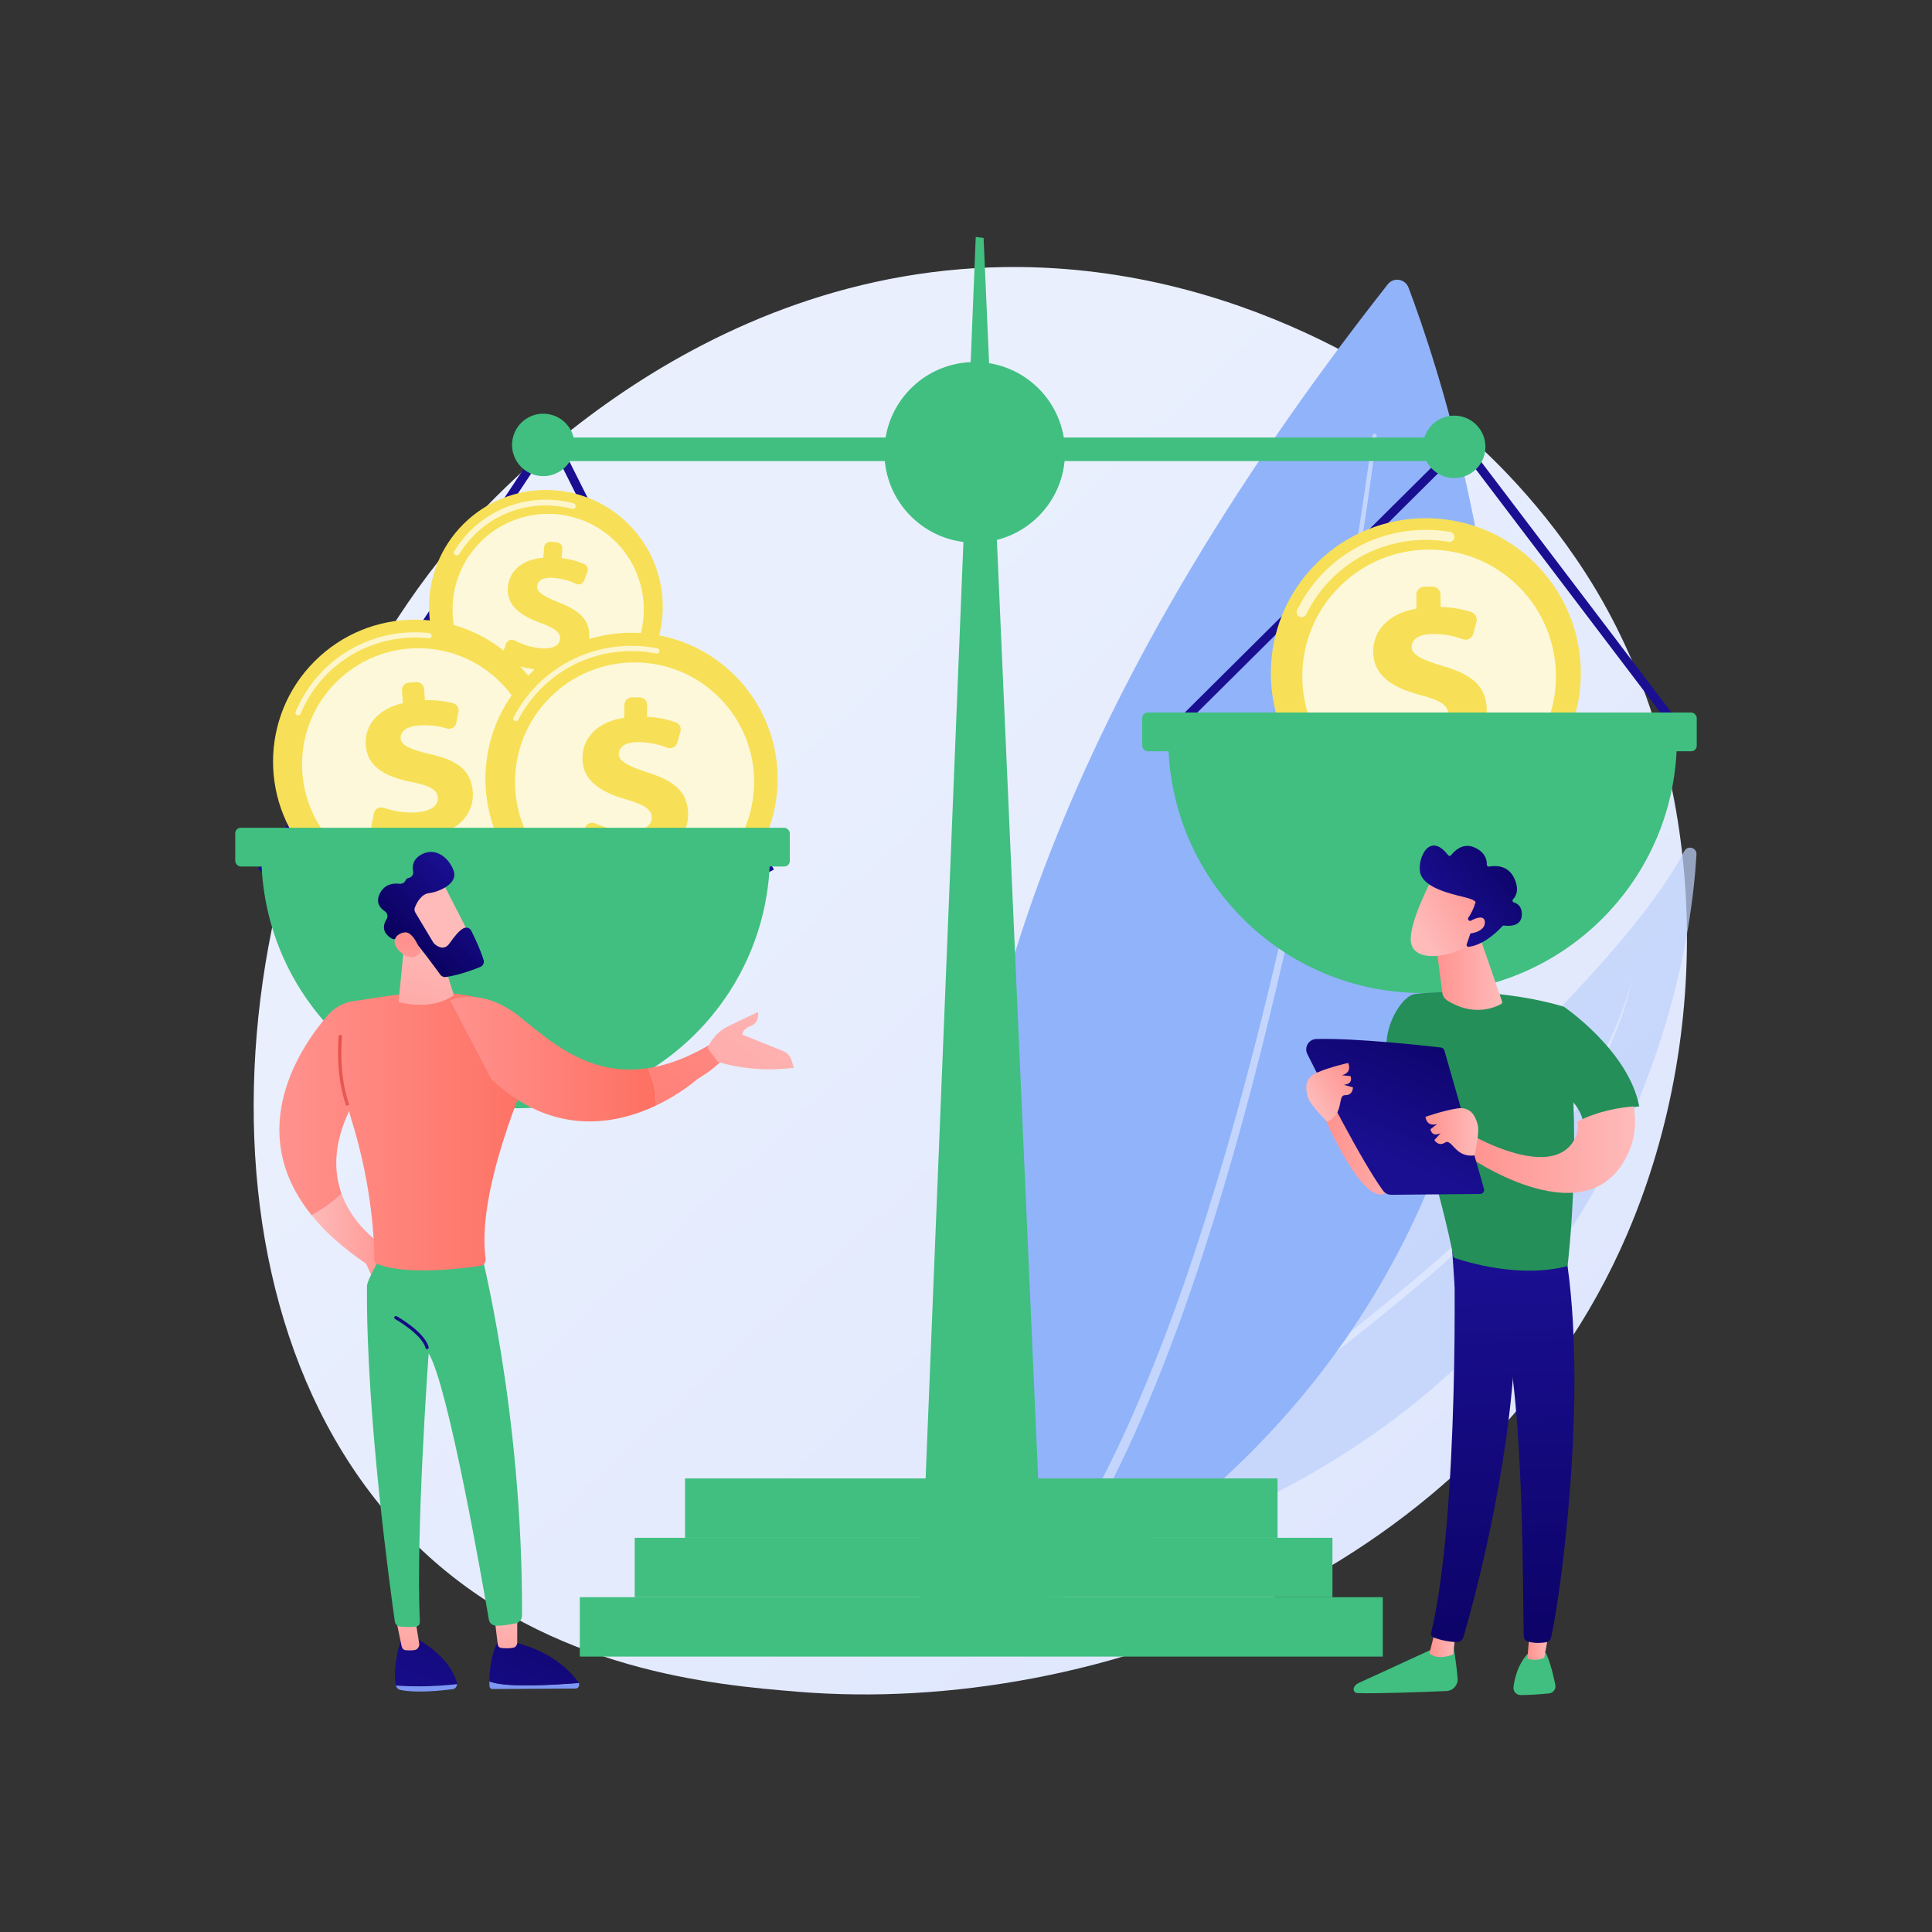 <?xml version="1.0" encoding="UTF-8"?>
<svg id="Illustration" xmlns="http://www.w3.org/2000/svg" xmlns:xlink="http://www.w3.org/1999/xlink" viewBox="0 0 3710 3710">
  <rect x="0" y="0" width="3710" height="3710" fill="#333333" stroke="none"/>
  <defs>
    <style>
      .cls-1 {
        fill: url(#linear-gradient-2);
      }

      .cls-2 {
        opacity: .45;
      }

      .cls-2, .cls-3, .cls-4 {
        fill: #fff;
      }

      .cls-5 {
        fill: url(#linear-gradient-17);
      }

      .cls-6 {
        fill: #248f59;
      }

      .cls-7 {
        fill: url(#linear-gradient-15);
      }

      .cls-8 {
        fill: url(#linear-gradient-18);
      }

      .cls-9 {
        fill: url(#linear-gradient-28);
      }

      .cls-10 {
        fill: url(#linear-gradient-14);
      }

      .cls-11 {
        fill: url(#linear-gradient-20);
      }

      .cls-12 {
        fill: url(#linear-gradient-6);
      }

      .cls-13 {
        fill: url(#linear-gradient-11);
      }

      .cls-14 {
        fill: #40bf80;
      }

      .cls-15 {
        fill: url(#linear-gradient-10);
      }

      .cls-16 {
        fill: #91b3fa;
      }

      .cls-3 {
        opacity: .7;
      }

      .cls-17 {
        fill: url(#linear-gradient-16);
      }

      .cls-18 {
        fill: url(#linear-gradient-31);
      }

      .cls-19 {
        fill: #7d97f4;
      }

      .cls-20 {
        fill: url(#linear-gradient-21);
      }

      .cls-21 {
        fill: url(#linear-gradient-25);
      }

      .cls-22 {
        fill: url(#linear-gradient-5);
      }

      .cls-23 {
        fill: url(#linear-gradient-7);
      }

      .cls-24 {
        fill: url(#linear-gradient-24);
      }

      .cls-25 {
        fill: url(#linear-gradient-9);
      }

      .cls-26 {
        fill: url(#linear-gradient-22);
      }

      .cls-27 {
        fill: url(#linear-gradient-3);
      }

      .cls-28 {
        fill: #f7e057;
      }

      .cls-29 {
        fill: url(#linear-gradient);
      }

      .cls-4 {
        opacity: .78;
      }

      .cls-30 {
        fill: url(#linear-gradient-27);
      }

      .cls-31 {
        fill: url(#linear-gradient-29);
      }

      .cls-32 {
        fill: url(#linear-gradient-30);
      }

      .cls-33 {
        fill: #bdd0fb;
      }

      .cls-34 {
        fill: url(#linear-gradient-23);
      }

      .cls-35 {
        fill: url(#linear-gradient-19);
      }

      .cls-36 {
        fill: url(#linear-gradient-4);
      }

      .cls-37 {
        fill: url(#linear-gradient-8);
      }

      .cls-38 {
        opacity: .71;
      }

      .cls-39 {
        fill: url(#linear-gradient-12);
      }

      .cls-40 {
        fill: url(#linear-gradient-13);
      }

      .cls-41 {
        fill: url(#linear-gradient-26);
      }
    </style>
    <linearGradient id="linear-gradient" x1="3400.92" y1="3616.22" x2="1379.7" y2="1434.58" gradientUnits="userSpaceOnUse">
      <stop offset="0" stop-color="#dae3fe"/>
      <stop offset="1" stop-color="#e9effd"/>
    </linearGradient>
    <linearGradient id="linear-gradient-2" x1="2585.05" y1="-1688.81" x2="2137.51" y2="-746.26" gradientUnits="userSpaceOnUse">
      <stop offset="0" stop-color="#09005d"/>
      <stop offset="1" stop-color="#1a0f91"/>
    </linearGradient>
    <linearGradient id="linear-gradient-3" x1="3907.2" y1="-1061.04" x2="3459.65" y2="-118.48" xlink:href="#linear-gradient-2"/>
    <linearGradient id="linear-gradient-4" x1="-4986.9" y1="2373.74" x2="-4827.92" y2="2373.74" gradientTransform="translate(5585.36)" gradientUnits="userSpaceOnUse">
      <stop offset="0" stop-color="#febbba"/>
      <stop offset="1" stop-color="#ff928e"/>
    </linearGradient>
    <linearGradient id="linear-gradient-5" x1="962.05" y1="2844.22" x2="768.04" y2="3331.55" xlink:href="#linear-gradient-2"/>
    <linearGradient id="linear-gradient-6" x1="-4793.9" y1="3055.95" x2="-4816.67" y2="3254.69" xlink:href="#linear-gradient-4"/>
    <linearGradient id="linear-gradient-7" x1="1143.11" y1="2916.3" x2="949.1" y2="3403.63" xlink:href="#linear-gradient-2"/>
    <linearGradient id="linear-gradient-8" x1="-4608.41" y1="3077.21" x2="-4631.18" y2="3275.94" xlink:href="#linear-gradient-4"/>
    <linearGradient id="linear-gradient-9" x1="536.46" y1="2172.84" x2="1036.14" y2="2172.84" gradientUnits="userSpaceOnUse">
      <stop offset="0" stop-color="#ff928e"/>
      <stop offset="1" stop-color="#fe7062"/>
    </linearGradient>
    <linearGradient id="linear-gradient-10" x1="-4743.59" y1="1785.5" x2="-4830.54" y2="2161.23" xlink:href="#linear-gradient-4"/>
    <linearGradient id="linear-gradient-11" x1="965.72" y1="1676.67" x2="1298.04" y2="1434.55" gradientTransform="matrix(1, 0, 0, 1, 0, 0)" xlink:href="#linear-gradient-4"/>
    <linearGradient id="linear-gradient-12" x1="-4592.2" y1="-4129.33" x2="-4407.94" y2="-4129.33" gradientTransform="translate(6936.36 1318.79) rotate(-46.73)" xlink:href="#linear-gradient-2"/>
    <linearGradient id="linear-gradient-13" x1="-4700.31" y1="-4016.73" x2="-4576.59" y2="-4143.67" gradientTransform="translate(6936.36 1318.79) rotate(-46.73)" xlink:href="#linear-gradient-4"/>
    <linearGradient id="linear-gradient-14" x1="-4816.81" y1="1856.29" x2="-4996.8" y2="2186.96" gradientTransform="translate(5585.36)" gradientUnits="userSpaceOnUse">
      <stop offset="0" stop-color="#e1473d"/>
      <stop offset="1" stop-color="#e9605a"/>
    </linearGradient>
    <linearGradient id="linear-gradient-15" x1="-4746.3" y1="2471.89" x2="-4807.37" y2="2580.57" gradientTransform="translate(5585.36)" xlink:href="#linear-gradient-2"/>
    <linearGradient id="linear-gradient-16" x1="864.33" y1="2033.85" x2="1259.78" y2="2033.85" xlink:href="#linear-gradient-9"/>
    <linearGradient id="linear-gradient-17" x1="-4828.5" y1="1776.32" x2="-5360.56" y2="2457.05" gradientTransform="translate(6353.13)" xlink:href="#linear-gradient-9"/>
    <linearGradient id="linear-gradient-18" x1="-4757.29" y1="1831.97" x2="-5289.36" y2="2512.7" gradientTransform="translate(6353.13)" xlink:href="#linear-gradient-4"/>
    <linearGradient id="linear-gradient-19" x1="2734.92" y1="2190.19" x2="2545.94" y2="2190.19" gradientTransform="matrix(1, 0, 0, 1, 0, 0)" xlink:href="#linear-gradient-4"/>
    <linearGradient id="linear-gradient-20" x1="-416.84" y1="3156.51" x2="-366.51" y2="3156.51" gradientTransform="translate(2378.3) rotate(-180) scale(1 -1)" xlink:href="#linear-gradient-4"/>
    <linearGradient id="linear-gradient-21" x1="-473.71" y1="3348.01" x2="-439.36" y2="2426.31" gradientTransform="translate(2378.3) rotate(-180) scale(1 -1)" xlink:href="#linear-gradient-2"/>
    <linearGradient id="linear-gradient-22" x1="-598.23" y1="3153.93" x2="-554.77" y2="3153.93" gradientTransform="translate(2378.3) rotate(-180) scale(1 -1)" xlink:href="#linear-gradient-4"/>
    <linearGradient id="linear-gradient-23" x1="-558.66" y1="3344.85" x2="-524.31" y2="2423.15" gradientTransform="translate(2378.3) rotate(-180) scale(1 -1)" xlink:href="#linear-gradient-2"/>
    <linearGradient id="linear-gradient-24" x1="-761.57" y1="2207.7" x2="-436.19" y2="2207.7" gradientTransform="translate(2378.3) rotate(-180) scale(1 -1)" xlink:href="#linear-gradient-4"/>
    <linearGradient id="linear-gradient-25" x1="2790.02" y1="1888.73" x2="2648.26" y2="2221.32" xlink:href="#linear-gradient-2"/>
    <linearGradient id="linear-gradient-26" x1="-460.35" y1="2173.59" x2="-358.97" y2="2173.59" gradientTransform="translate(2378.3) rotate(-180) scale(1 -1)" xlink:href="#linear-gradient-4"/>
    <linearGradient id="linear-gradient-27" x1="2018.76" y1="2766.51" x2="2120.14" y2="2766.51" gradientTransform="translate(-661.62 848.1) rotate(-32.09)" xlink:href="#linear-gradient-4"/>
    <linearGradient id="linear-gradient-28" x1="-506.32" y1="1869.9" x2="-377.67" y2="1869.9" gradientTransform="translate(2378.3) rotate(-180) scale(1 -1)" xlink:href="#linear-gradient-4"/>
    <linearGradient id="linear-gradient-29" x1="-5809.02" y1="-1711.79" x2="-5857.09" y2="-1870.35" gradientTransform="translate(-2748.04 -803.17) rotate(-138.25) scale(1 -1)" xlink:href="#linear-gradient-4"/>
    <linearGradient id="linear-gradient-30" x1="-5852.39" y1="-1988.06" x2="-5812.18" y2="-1758.69" gradientTransform="translate(-2748.04 -803.17) rotate(-138.25) scale(1 -1)" xlink:href="#linear-gradient-2"/>
    <linearGradient id="linear-gradient-31" x1="-5858.16" y1="-1712.53" x2="-5901.42" y2="-1855.19" gradientTransform="translate(-2748.04 -803.17) rotate(-138.25) scale(1 -1)" xlink:href="#linear-gradient-4"/>
  </defs>
  <path class="cls-29" d="M3124.09,2371.23c-278.83,646.94-1014.84,924.82-1591.52,877.44-157.46-12.94-474.26-38.96-721.63-271.17-475.05-445.94-401.88-1378.07,52.87-1926.87,58.56-70.67,463.93-544.17,1095.61-537.84,462.49,4.64,787.1,263.97,826.57,296.28,49.86,40.81,159.84,137.8,258.96,291.66,232.89,361.52,253.36,866.21,79.12,1270.49Z"/>
  <g class="cls-38">
    <path class="cls-33" d="M2031.21,3015.82s20.69-229.99,268.66-447.16c230.08-201.49,793.46-665.49,934.44-934.18,6.24-11.9,24.22-7.02,23.43,6.4-8.44,143.94-57.91,502.78-331.15,844.08-352.35,440.12-895.39,530.86-895.39,530.86Z"/>
    <path class="cls-2" d="M3132.66,1886.2c-6.28,31.28-16.44,61.67-28.21,91.3-1.45,3.72-2.83,7.46-4.34,11.16l-4.75,10.98-9.53,21.97-10.44,21.55c-3.55,7.15-6.79,14.47-10.77,21.39-29.93,56.42-64.49,110.48-103.57,161.08-9.26,13.06-19.83,25.06-29.94,37.44l-15.29,18.47c-2.59,3.04-5.01,6.24-7.74,9.16l-8.08,8.85-32.34,35.41c-5.26,6.03-11.13,11.46-16.78,17.12l-17.07,16.84-17.07,16.84-8.56,8.39-8.93,7.99-35.75,31.95c-5.99,5.27-11.84,10.76-17.96,15.86l-18.35,15.32-36.69,30.63-37.04,30.22c-12.38,10.03-24.66,20.19-37.18,30.04-24.91,19.88-49.93,39.61-75.16,59.05-25.11,19.61-50.53,38.8-75.85,58.13l-76.53,57.18c-51.04,38.05-102.14,75.99-151.86,115.55-12.57,9.73-24.63,20.04-36.87,30.16-6.19,4.99-12.01,10.37-17.96,15.62-5.89,5.31-11.94,10.46-17.71,15.9-11.3,11.1-23.03,21.82-33.53,33.69l-8.1,8.7c-1.33,1.47-2.75,2.86-4,4.39l-3.74,4.61-14.97,18.46-.06,.07c-.6,.74-1.68,.85-2.42,.25-.71-.58-.84-1.61-.31-2.35,18.71-25.97,40.14-49.84,62.93-72.24,5.69-5.61,11.64-10.92,17.46-16.4,5.87-5.42,11.62-10.98,17.71-16.12,12.06-10.44,23.97-21.1,36.35-31.14l18.42-15.27c6.18-5.04,12.47-9.93,18.7-14.9l18.74-14.85,18.87-14.66c25.13-19.59,50.47-38.86,75.73-58.25,50.53-38.73,101.06-77.41,151.14-116.64,50.13-39.17,99.62-79.12,148.78-119.47l36.6-30.59,18.3-15.29c6.11-5.09,11.92-10.46,17.89-15.68l35.62-31.51,8.91-7.88,8.53-8.28,17.01-16.61c45.94-43.72,88.09-91.27,127.66-140.76,39.78-49.39,75.15-102.32,106.02-157.74,4.1-6.8,7.44-14,11.23-20.98l11.06-21.08,10.17-21.53,5.08-10.77c1.62-3.62,3.11-7.3,4.67-10.95,3.04-7.33,6.3-14.58,9.16-21.99l8.38-22.31c5.1-15.03,10.36-30.08,13.91-45.58,.02-.12,.13-.19,.25-.17,.11,.02,.19,.14,.17,.25Z"/>
  </g>
  <g>
    <path class="cls-16" d="M2704.83,552.44c99,261.47,614.12,1806.58-722.36,2549.48,0,0-596.17-930.07,682.46-2556.01,11.19-14.22,33.43-10.55,39.9,6.53Z"/>
    <path class="cls-2" d="M2643.51,837.56c-11.28,88.64-24.35,176.94-38.17,265.15-13.86,88.19-28.72,176.22-44.59,264.06-31.74,175.68-67.34,350.66-108.22,524.41-41.01,173.7-87.02,346.31-142.25,516.06-27.35,84.95-57.73,168.94-91.26,251.66-33.64,82.66-70.55,164.13-113.78,242.38-2.55,4.62-8.31,6.25-12.87,3.64-4.55-2.61-6.17-8.48-3.62-13.1l.02-.04,.02-.04c43.11-77.1,80.17-157.77,114.03-239.74,33.74-82.05,64.43-165.5,92.11-250.02,55.9-168.86,102.69-340.87,144.52-514.06,41.7-173.25,78.15-347.84,110.75-523.18,16.3-87.67,31.6-175.54,45.89-263.59,14.25-88.04,27.77-176.26,39.47-264.64v-.04c.3-2.23,2.32-3.79,4.51-3.48,2.18,.31,3.72,2.35,3.44,4.57Z"/>
  </g>
  <polygon class="cls-14" points="2007.52 3157.38 1764.58 3157.38 1873.7 455 1888.78 456.9 2007.52 3157.38"/>
  <rect class="cls-14" x="1315.5" y="2839.02" width="1137.77" height="114.03"/>
  <rect class="cls-14" x="1218.86" y="2953.05" width="1339.84" height="114.03"/>
  <rect class="cls-14" x="1113.43" y="3067.08" width="1541.92" height="114.03"/>
  <rect class="cls-14" x="1029" y="840.19" width="1802.27" height="45.21"/>
  <polygon class="cls-1" points="508.9 1678.45 494.78 1669.07 1059.74 818.86 1486.13 1669.96 1470.97 1677.56 1057.68 852.6 508.9 1678.45"/>
  <circle class="cls-14" cx="1043.28" cy="854.4" r="59.95" transform="translate(-27.96 1673.48) rotate(-76.72)"/>
  <polygon class="cls-27" points="2256.16 1410.98 2244.21 1398.96 2807.95 838.9 3233.65 1399.85 3220.14 1410.1 2806.16 864.58 2256.16 1410.98"/>
  <circle class="cls-14" cx="1871.7" cy="868.64" r="173.43"/>
  <circle class="cls-14" cx="2792.51" cy="858.07" r="59.95" transform="translate(211.16 2225.93) rotate(-45)"/>
  <g>
    <circle class="cls-28" cx="2738" cy="1292.7" r="297.61" transform="translate(-112.14 2314.68) rotate(-45)"/>
    <circle class="cls-28" cx="2738" cy="1292.7" r="287.72" transform="translate(-112.14 2314.68) rotate(-45)"/>
    <path class="cls-3" d="M2499.65,1185.2c-1.46,.02-2.94-.3-4.34-.99-4.77-2.35-6.73-8.12-4.38-12.88,46.19-93.84,139.8-152.78,244.3-153.83,16.68-.17,33.39,1.17,49.68,3.96,5.23,.9,8.75,5.87,7.85,11.1-.9,5.24-5.85,8.8-11.11,7.85-15.15-2.59-30.71-3.84-46.23-3.68-97.2,.98-184.27,55.8-227.23,143.08-1.66,3.37-5.03,5.34-8.54,5.38Z"/>
    <circle class="cls-4" cx="2744.33" cy="1298.91" r="243.52" transform="translate(-114.67 2320.98) rotate(-45)"/>
    <path class="cls-28" d="M2722.26,1480.17l-.27-26.49c-27.63-.83-55.01-7.07-74.5-15.37-6.96-2.96-10.57-10.7-8.65-18.02l6.48-24.75c2.38-9.08,12.18-13.86,20.87-10.32,19.33,7.88,43.15,14.02,68.78,13.76,26.6-.27,46.35-9.48,46.16-27.97-.17-16.68-15.6-26.44-52.67-35.99-52.89-13.9-91-36.51-91.46-82.95-.42-41.93,29.92-74.25,83.03-83.35l-.27-26.49c-.09-8.52,6.76-15.51,15.28-15.59l15.57-.16c8.52-.09,15.51,6.76,15.59,15.28l.24,23.79c25.57,.77,44.21,4.95,59.03,9.99,7.59,2.58,11.81,10.69,9.78,18.45l-5.96,22.88c-2.3,8.82-11.66,13.74-20.22,10.6-13.64-5-32.91-10.16-57.89-9.91-31.56,.32-40.45,13.48-40.33,25.2,.15,14.43,19.18,24.15,60.33,36.37,58.79,16.99,83.38,41.09,83.82,84.83,.4,40.13-28.99,76.49-86.61,86.09l.3,29.65c.09,8.53-6.76,15.5-15.28,15.59l-15.57,.16c-8.52,.09-15.51-6.76-15.59-15.28Z"/>
  </g>
  <g>
    <path class="cls-14" d="M2731.76,1906.89c269.71,0,488.36-218.64,488.36-488.36h-976.71c0,269.71,218.64,488.36,488.36,488.36Z"/>
    <rect class="cls-14" x="2193.32" y="1368.24" width="1064.93" height="74.37" rx="10.61" ry="10.61"/>
  </g>
  <g>
    <circle class="cls-28" cx="1048.33" cy="1165.28" r="224.39" transform="translate(-516.93 1082.58) rotate(-45)"/>
    <circle class="cls-28" cx="1048.33" cy="1165.28" r="216.92" transform="translate(-516.93 1082.58) rotate(-45)"/>
    <path class="cls-3" d="M876.79,1066.65c-.83-.07-1.67-.32-2.43-.79-2.61-1.59-3.43-4.99-1.84-7.59,40.71-66.76,114.39-104.35,192.28-98.1,12.41,1,24.77,3.12,36.73,6.3,2.95,.78,4.7,3.81,3.92,6.76-.79,2.95-3.79,4.75-6.76,3.92-11.32-3.01-23.02-5.02-34.77-5.96-73.7-5.92-143.43,29.65-181.95,92.83-1.12,1.84-3.15,2.8-5.17,2.63Z"/>
    <circle class="cls-4" cx="1052.66" cy="1170.37" r="183.6" transform="translate(-519.26 1087.14) rotate(-45)"/>
    <path class="cls-28" d="M1023.78,1304.98l1.6-19.91c-20.69-2.5-40.83-9.05-54.9-16.6-5.02-2.7-7.21-8.75-5.27-14.12l6.55-18.14c2.4-6.65,10.08-9.58,16.37-6.33,13.98,7.23,31.45,13.46,50.71,15,19.99,1.61,35.45-3.98,36.56-17.87,1.01-12.54-9.91-20.92-37.1-30.6-38.77-14.03-65.85-33.6-63.05-68.5,2.53-31.51,27.51-53.72,68.01-56.95l1.6-19.91c.51-6.41,6.13-11.18,12.53-10.67l11.7,.94c6.41,.51,11.18,6.13,10.67,12.53l-1.44,17.88c19.14,2.31,32.86,6.72,43.64,11.51,5.52,2.45,8.14,8.83,6.09,14.51l-6.03,16.78c-2.32,6.47-9.68,9.53-15.9,6.59-9.91-4.68-24.02-9.87-42.8-11.37-23.72-1.9-31.28,7.38-31.99,16.19-.87,10.84,12.76,19.44,42.83,31.4,42.99,16.75,59.82,36.52,57.18,69.39-2.42,30.16-26.96,55.47-70.88,58.76l-1.79,22.28c-.51,6.41-6.12,11.18-12.53,10.67l-11.7-.94c-6.41-.51-11.18-6.13-10.67-12.53Z"/>
  </g>
  <g>
    <circle class="cls-28" cx="796.99" cy="1462.56" r="272.66" transform="translate(-800.75 991.93) rotate(-45)"/>
    <circle class="cls-28" cx="796.99" cy="1462.56" r="263.6" transform="translate(-800.75 991.93) rotate(-45)"/>
    <path class="cls-3" d="M572.79,1373.76c-.76,.05-1.55-.06-2.31-.38-2.58-1.08-3.8-4.05-2.71-6.62,36.47-87.07,117.57-145.3,211.66-151.97,15.01-1.06,30.15-.78,44.98,.86,2.78,.3,4.79,2.8,4.48,5.59-.31,2.78-2.8,4.81-5.59,4.48-14.23-1.56-28.75-1.84-43.16-.82-90.25,6.4-168.05,62.26-203.03,145.78-.76,1.82-2.47,2.97-4.32,3.1Z"/>
    <circle class="cls-4" cx="803.13" cy="1467.88" r="223.1" transform="translate(-802.72 997.83) rotate(-45)"/>
    <path class="cls-28" d="M793.02,1634.87l-1.72-24.21c-25.31,.78-50.7-3.41-68.98-9.91-6.53-2.32-10.26-9.2-8.91-16l4.55-22.99c1.67-8.43,10.36-13.35,18.51-10.6,18.11,6.13,40.24,10.42,63.66,8.76,24.31-1.72,41.86-11.25,40.66-28.15-1.08-15.24-15.73-23.31-50.16-29.98-49.14-9.77-85.25-28.33-88.26-70.77-2.72-38.32,23.23-69.56,71.29-80.84l-1.72-24.21c-.55-7.79,5.32-14.56,13.11-15.11l14.23-1.01c7.79-.55,14.56,5.32,15.11,13.11l1.54,21.74c23.42-.72,40.7,2.07,54.53,5.85,7.09,1.94,11.39,9.12,9.97,16.32l-4.18,21.26c-1.61,8.2-9.89,13.21-17.9,10.82-12.75-3.82-30.66-7.46-53.49-5.84-28.84,2.05-36.23,14.58-35.47,25.29,.94,13.18,18.88,21.02,57.2,29.9,54.71,12.27,78.53,32.94,81.37,72.91,2.6,36.67-22.26,71.56-74.41,83.55l1.92,27.1c.55,7.79-5.32,14.56-13.11,15.11l-14.23,1.01c-7.79,.55-14.55-5.32-15.11-13.11Z"/>
  </g>
  <circle class="cls-28" cx="1212.74" cy="1495.62" r="280.57" transform="translate(-702.36 1295.59) rotate(-45)"/>
  <circle class="cls-28" cx="1212.74" cy="1495.62" r="271.24" transform="translate(-702.36 1295.59) rotate(-45)"/>
  <path class="cls-3" d="M990.62,1384.87c-.77-.01-1.54-.19-2.27-.58-2.48-1.3-3.44-4.36-2.14-6.83,44.96-86.04,133.14-138.63,230.14-137.26,15.48,.22,30.96,1.83,46.01,4.8,2.74,.54,4.53,3.2,3.99,5.95-.54,2.74-3.18,4.54-5.95,3.99-14.46-2.84-29.33-4.4-44.2-4.61-93.15-1.32-177.84,49.19-221.02,131.82-.91,1.75-2.71,2.75-4.56,2.72Z"/>
  <circle class="cls-4" cx="1218.57" cy="1501.61" r="229.57" transform="translate(-704.89 1301.47) rotate(-45)"/>
  <path class="cls-28" d="M1193.63,1671.94l.35-24.97c-26.02-1.41-51.68-7.92-69.86-16.18-6.49-2.95-9.72-10.33-7.74-17.18l6.67-23.17c2.45-8.5,11.79-12.78,19.9-9.25,18.04,7.86,40.35,14.2,64.51,14.54,25.08,.35,43.9-7.88,44.14-25.31,.22-15.72-14.1-25.28-48.81-35.12-49.53-14.3-84.93-36.48-84.31-80.26,.56-39.53,29.89-69.29,80.15-76.66l.35-24.98c.11-8.04,6.72-14.46,14.76-14.35l14.67,.21c8.04,.11,14.46,6.72,14.35,14.76l-.32,22.42c24.08,1.3,41.55,5.67,55.4,10.76,7.09,2.61,10.88,10.34,8.8,17.61l-6.14,21.43c-2.37,8.26-11.3,12.68-19.29,9.53-12.74-5.03-30.79-10.33-54.33-10.66-29.75-.42-38.42,11.78-38.58,22.83-.19,13.6,17.53,23.2,56.03,35.65,55.02,17.36,77.64,40.63,77.06,81.85-.53,37.82-29.06,71.43-83.58,79.16l-.39,27.95c-.11,8.04-6.72,14.46-14.76,14.35l-14.67-.21c-8.04-.11-14.46-6.72-14.35-14.76Z"/>
  <g>
    <path class="cls-14" d="M990.19,2128.21c269.71,0,488.36-218.64,488.36-488.36H501.84c0,269.71,218.64,488.36,488.36,488.36Z"/>
    <rect class="cls-14" x="451.75" y="1589.56" width="1064.93" height="74.37" rx="10.61" ry="10.61"/>
  </g>
  <path class="cls-36" d="M655.68,2291.8c-16.31,17.41-40.32,32.45-57.22,41.83,25.24,31.19,59.38,62.43,104.59,93.01l12.94,29.03,41.45-49.68s-74.38-37.02-101.76-114.19Z"/>
  <path class="cls-22" d="M877.52,3234.12c.01-.89-.05-1.79-.27-2.69-13.43-53.23-80.07-86.39-80.07-86.39l-26.41,2.07c-15.18,46.92-13.23,75.69-10.79,88.51,.07,.36,.18,.7,.27,1.05,21.78,1.95,66.62,3.22,117.27-2.55Z"/>
  <path class="cls-19" d="M760.25,3236.66c1.18,4.28,4.34,7.61,8.38,8.46,30.99,6.52,80.24,1.27,100.92-1.43,4.56-.6,7.9-4.82,7.97-9.58-50.65,5.76-95.49,4.49-117.27,2.55Z"/>
  <path class="cls-12" d="M760.15,3107.77l11.18,53.84c.82,3.94,3.85,6.9,7.52,7.24,4.49,.42,10.89,.67,17.33-.28,5.77-.85,9.79-6.71,8.76-13l-7.77-47.81h-37.03Z"/>
  <path class="cls-19" d="M991.89,3236.12c-29.16-.82-44.25-4.25-52.05-7.44-.02,2.9,0,5.85,.09,8.91,.1,3.27,2.52,5.87,5.5,5.86l160.13-1.03c5.11-.03,8.1-5.96,5.88-10.65-21,1.73-74.47,5.62-119.56,4.35Z"/>
  <path class="cls-23" d="M1111.44,3231.77c-.19-.41-.36-.82-.63-1.21-14.14-19.76-50.16-59.11-121.34-76.17l-34.14-1.08s-15.2,26.43-15.49,75.38c7.8,3.19,22.88,6.62,52.05,7.44,45.08,1.26,98.56-2.62,119.56-4.35Z"/>
  <path class="cls-37" d="M949,3101.56c.38,2.55,5.06,41.23,6.87,56.22,.43,3.56,3.01,6.32,6.27,6.71,5.81,.69,15.22,1.33,23.45-.36,4.44-.91,7.65-5.18,7.65-10.14v-60.72l-44.25,8.28Z"/>
  <path class="cls-14" d="M921.6,2395.64s82.35,312.97,80.86,706.82c-.03,7.18-5.07,13.38-12.1,14.86-10.35,2.18-25.57,4.77-38.18,4.42-6.73-.19-12.35-5.18-13.48-11.81-11.55-67.72-77.81-449.2-115.57-511.13,0,0-24.84,339.77-16.9,516.04,.2,4.38-3.01,8.18-7.37,8.69-6.61,.77-17.19,1.34-30.65-.08-5.11-.54-9.23-4.4-9.96-9.49-8.23-57.31-55.57-398.45-53.55-644.19,.11-13.86,36.65-74.11,36.65-74.11h180.24Z"/>
  <path class="cls-25" d="M1036.14,2016.87c-13.37-16.75-25.07-34.71-34.87-53.22-13.68-25.84-1.1,16.73-4.84-12.45-102.44-73.92-256.69-36.51-316.36-28.99-19.56,2.46-37.46,12.11-50.35,27.03-51.13,59.17-163.32,221.16-31.27,384.4,16.9-9.38,40.91-24.42,57.22-41.83-14.61-41.18-15.81-93.82,14.81-158.35,1.05,5.12,2.34,10.18,3.91,15.16,42.2,133.7,44.45,244.95,44.36,270.59-.01,3.48,2.08,6.62,5.31,7.91,55.54,22.26,162.46,9.01,198.35,3.66,6.58-.98,11.01-7.11,10.1-13.7-17.61-127.61,72.78-337.54,96.66-390.12,1.72-3.78,4.09-7.19,6.96-10.1Z"/>
  <path class="cls-15" d="M776.07,1814.75l-10.7,109.36s61.52,18.53,106.27-13.04l-31.46-99.4-64.11,3.07Z"/>
  <g>
    <path class="cls-13" d="M847.46,1690.11c1.48,1.39,62.49,121.21,62.49,121.21l-69.15,33.38-74.7-104.97s56.57-72.96,81.36-49.62Z"/>
    <path class="cls-39" d="M796.7,1742.63c-1.23,3.19-.93,6.75,.83,9.69l34.49,57.49c.52,.87,1.15,1.66,1.89,2.35,4.11,3.82,18.15,14.94,29.01-.2,9.26-12.9,17.94-24.62,27.25-29.46,5.43-2.83,12.12-.57,14.88,4.9,5.68,11.26,16.69,34.22,23.6,55.99,1.73,5.46-1.08,11.31-6.39,13.46-14,5.67-41.68,15.93-66.23,19.32-4.03,.56-8.03-1.14-10.43-4.43-10.57-14.47-40.34-54.92-50.51-65.05-9.44-9.41-26.87-5.86-34.72-3.6-2.98,.86-6.15,.44-8.81-1.16-7.97-4.8-21.87-16.75-9.15-36.98,3.16-5.03,1.55-11.73-3.41-15-8.89-5.85-18.55-16.83-9.35-34.62,9.31-18.01,25.93-19.62,37.26-18.24,5.01,.61,10.1-2.01,12.02-6.68,.85-2.08,2.55-3.85,5.69-4.48,5.93-1.2,9.83-6.63,8.66-12.57-2-10.19-.49-23.42,15.77-32.37,29.84-16.4,55.97,10.33,62.62,32.89,6.65,22.56-26.71,38.51-47.7,41.17-15.41,1.95-23.87,18.78-27.27,27.57Z"/>
    <path class="cls-40" d="M808.04,1827.82s-13.27-38.82-30.25-37.4c-16.98,1.43-30.35,18.34-9.3,37.36,26.18,23.66,39.55,.03,39.55,.03Z"/>
  </g>
  <path class="cls-10" d="M664.89,2123.45c-22.39-61.26-14.27-135.24-14.18-135.98l6.17,.7c-.08,.73-8.03,73.28,13.85,133.14l-5.83,2.13Z"/>
  <path class="cls-7" d="M820.12,2590.81c-1.38,0-2.64-.93-3-2.33-6.83-26.34-57.97-55.29-58.48-55.58-1.49-.84-2.03-2.73-1.19-4.23,.84-1.49,2.72-2.03,4.23-1.19,2.2,1.23,53.97,30.54,61.46,59.43,.43,1.66-.57,3.35-2.23,3.78-.26,.07-.52,.1-.78,.1Z"/>
  <g>
    <path class="cls-17" d="M1244.07,2051.26c-115.86,17.38-191.37-55.72-247.64-100.07-74.29-58.55-132.1-30.06-132.1-30.06l79.23,151.21c118.32,111.56,239.63,86.78,316.11,50.63,1.18-29.21-6.63-53.65-15.59-71.71Z"/>
    <path class="cls-5" d="M1406.91,1982.14l-38.42,20.68c-46.08,28.05-87.31,42.88-124.42,48.45,8.96,18.06,16.76,42.51,15.59,71.71,48.68-23.01,79.21-50.63,79.21-50.63,87.04-51.9,68.05-90.2,68.05-90.2Z"/>
  </g>
  <path class="cls-8" d="M1520.1,2036.28c-2.48-8.25-8.58-14.92-16.57-18.13l-77.98-31.36s-1.18-10,16.48-16.8c17.65-6.8,13.53-26.57,13.53-26.57,0,0-24.12,11-59.42,28.45-20.19,9.98-31.52,27.6-37.53,40.86l20.07,26.4c48.06,14.44,96.69,17.2,145.73,11.47l-4.31-14.33Z"/>
  <path class="cls-35" d="M2545.94,2151.47s70.19,161.98,113.39,140.38c43.19-21.6,75.59-199.78,75.59-199.78,0,0-134.98-32.4-188.98,59.39Z"/>
  <path class="cls-14" d="M2790.33,3156.65s5.87,33.22,8.74,66.1c1.12,12.85-8.78,24.01-21.67,24.55-43.79,1.82-137.46,5.37-171.07,3.87-5.05-.23-8.36-5.4-6.49-10.1,1.57-3.94,4.59-7.12,8.44-8.89l154.73-71.11,27.32-4.42Z"/>
  <path class="cls-11" d="M2795.14,3137.13l-4.71,39.73s-27.1,12.62-45.61-1.59l11.22-44.28,39.1,6.14Z"/>
  <path class="cls-20" d="M2791.6,2390.11c2.04,10.38,10.93,517.81-43.31,745.21-.88,3.71,1,7.53,4.53,8.98,8.32,3.4,24.63,8.32,44.17,8.98,6.05,.2,11.48-3.73,13.19-9.54,15.5-52.76,89.8-317.1,99.49-569.62,10.83-282.16,0-9.61,0-9.61l-6.35-174.42-111.72,.02Z"/>
  <path class="cls-14" d="M2968.32,3173.98s9.34,16.77,18.38,61.33c1.63,8.05-3.99,15.75-12.16,16.55-14.46,1.42-36.72,3.25-54.55,3.13-8.22-.06-14.63-7.21-13.64-15.37,1.98-16.27,8.13-42.95,27.14-63.75l34.84-1.89Z"/>
  <path class="cls-26" d="M2976.52,3122.87l-11.02,60.09s-10.89,8.1-32.44,2.23l5.26-64.65,38.2,2.33Z"/>
  <path class="cls-34" d="M3006.28,2405.68c44.36,267.73-9.62,661.71-27.83,738.82-1.11,4.72-4.92,8.34-9.71,9.13-8.13,1.35-21.51,2.45-34.7-1.38-4.55-1.32-7.74-5.42-7.92-10.15-2.44-62.34,1.95-445.06-39.38-596.32-2.1-7.66-6.78-14.35-13.25-18.95l-80.23-57.04-6.15-92.19,219.17,28.08Z"/>
  <path class="cls-6" d="M2718.72,1908.5c161.98-16.2,284.52,24.8,284.52,24.8,39.63,231.23,6.93,497.93,6.93,497.93-102.92,26.99-219.02-16.5-219.02-16.5-17.11-96.65-96.92-368.64-96.92-368.64-64.96-8.06-16.31-133.5,24.49-137.58Z"/>
  <path class="cls-6" d="M2952.25,2062.03l50.99-128.73s124.18,84.37,144.6,191.35c-23.46,1.73-66.16,7.83-107.95,28.93-9.18-50.51-87.64-91.55-87.64-91.55Z"/>
  <path class="cls-24" d="M2832.93,2183.16s139.42,78.79,186.46,11.51c9.77-13.97,12.1-27.85,9.7-41.09,41.79-21.1,84.49-27.2,107.95-28.93,6.16,32.25,2.9,66.55-16.05,101.22-82.4,150.74-306.51-8.33-306.51-8.33l18.45-34.37Z"/>
  <g>
    <path class="cls-21" d="M2849.69,2282.84l-76.09-265.72c-.86-3.02-3.44-5.22-6.55-5.58-13.79-1.61-53.73-6.12-99.85-10.03-47.16-3.99-100.77-7.34-139.48-6.28-14.55,.4-23.77,15.75-17.27,28.78,29.86,59.83,103.51,204.61,145.14,262.07,3.81,5.26,9.93,8.32,16.43,8.26l170.28-1.58c5.14-.05,8.82-4.98,7.4-9.91Z"/>
    <path class="cls-41" d="M2831.3,2218.64s10.6-43.58,6.32-59.05c-4.28-15.46-12.56-35.34-40.17-30.93-27.61,4.42-60.18,16.05-60.18,16.05,0,0,1.65,20.14,22.63,13.64l-13.01,10.07s1.86,16.13,19.59,7.51l-12.1,13.35s7.61,13.25,20.65,4.75c13.04-8.5,19.29,29.84,56.28,24.6Z"/>
    <path class="cls-30" d="M2548.39,2153.79s-32.13-31.3-36.73-46.67c-4.59-15.37-8.13-36.62,17.61-47.54,25.74-10.92,59.52-18.37,59.52-18.37,0,0,9.3,17.94-11.93,23.58l16.38,1.62s6.99,14.65-12.61,16.77l17.35,4.88s.59,15.27-14.97,15c-15.56-.27-.49,35.53-34.61,50.73Z"/>
  </g>
  <path class="cls-9" d="M2842.07,1800.52l42.3,122.33c.7,2.03-.13,4.27-2.01,5.31-11.53,6.38-53.07,24.8-103.14-6.94-5.22-3.31-8.77-8.7-9.56-14.82l-13.7-105.88h86.1Z"/>
  <g>
    <path class="cls-31" d="M2750.03,1687.24s-46.45,87.44-40.5,122.76c5.95,35.32,63.52,32.78,113.79,4.1l35.13-94.41-108.42-32.44Z"/>
    <path class="cls-32" d="M2821.11,1767.73c-2.04-.91-2.8-3.41-1.57-5.27,3.72-5.69,10.7-17.28,12.92-27.44,0,0,8.35-5.35-21.25-12.43-29.6-7.09-73.75-18.08-83.03-43.28-9.05-24.57,14.72-86.35,52.65-37.12,1.44,1.87,4.27,1.91,5.71,.04,6.22-8.09,22.56-24.89,45.25-14.7,21.24,9.53,23.63,25.09,23.34,32.93-.09,2.31,1.98,4.1,4.25,3.67,10.74-2.05,36.5-3.81,48.53,22.62,9.91,21.77,3.47,34.09-2.4,40.12-1.9,1.95-1.07,5.17,1.54,5.97,7.06,2.16,16.17,8.14,15.26,24.67-1.26,22.85-26.81,20.84-34.09,19.8-1.19-.17-2.39,.24-3.2,1.13-6.24,6.9-34.34,36.21-64.76,39.75-2.63,.31-4.67-2.3-3.81-4.8l13.17-38.27c.61-1.78-.24-3.73-1.96-4.49l-6.53-2.89Z"/>
    <path class="cls-18" d="M2815.82,1773.16s33.07-22.69,35.49-3.58c2.42,19.11-29.78,27.68-45.73,20.56l10.24-16.97Z"/>
  </g>
</svg>
